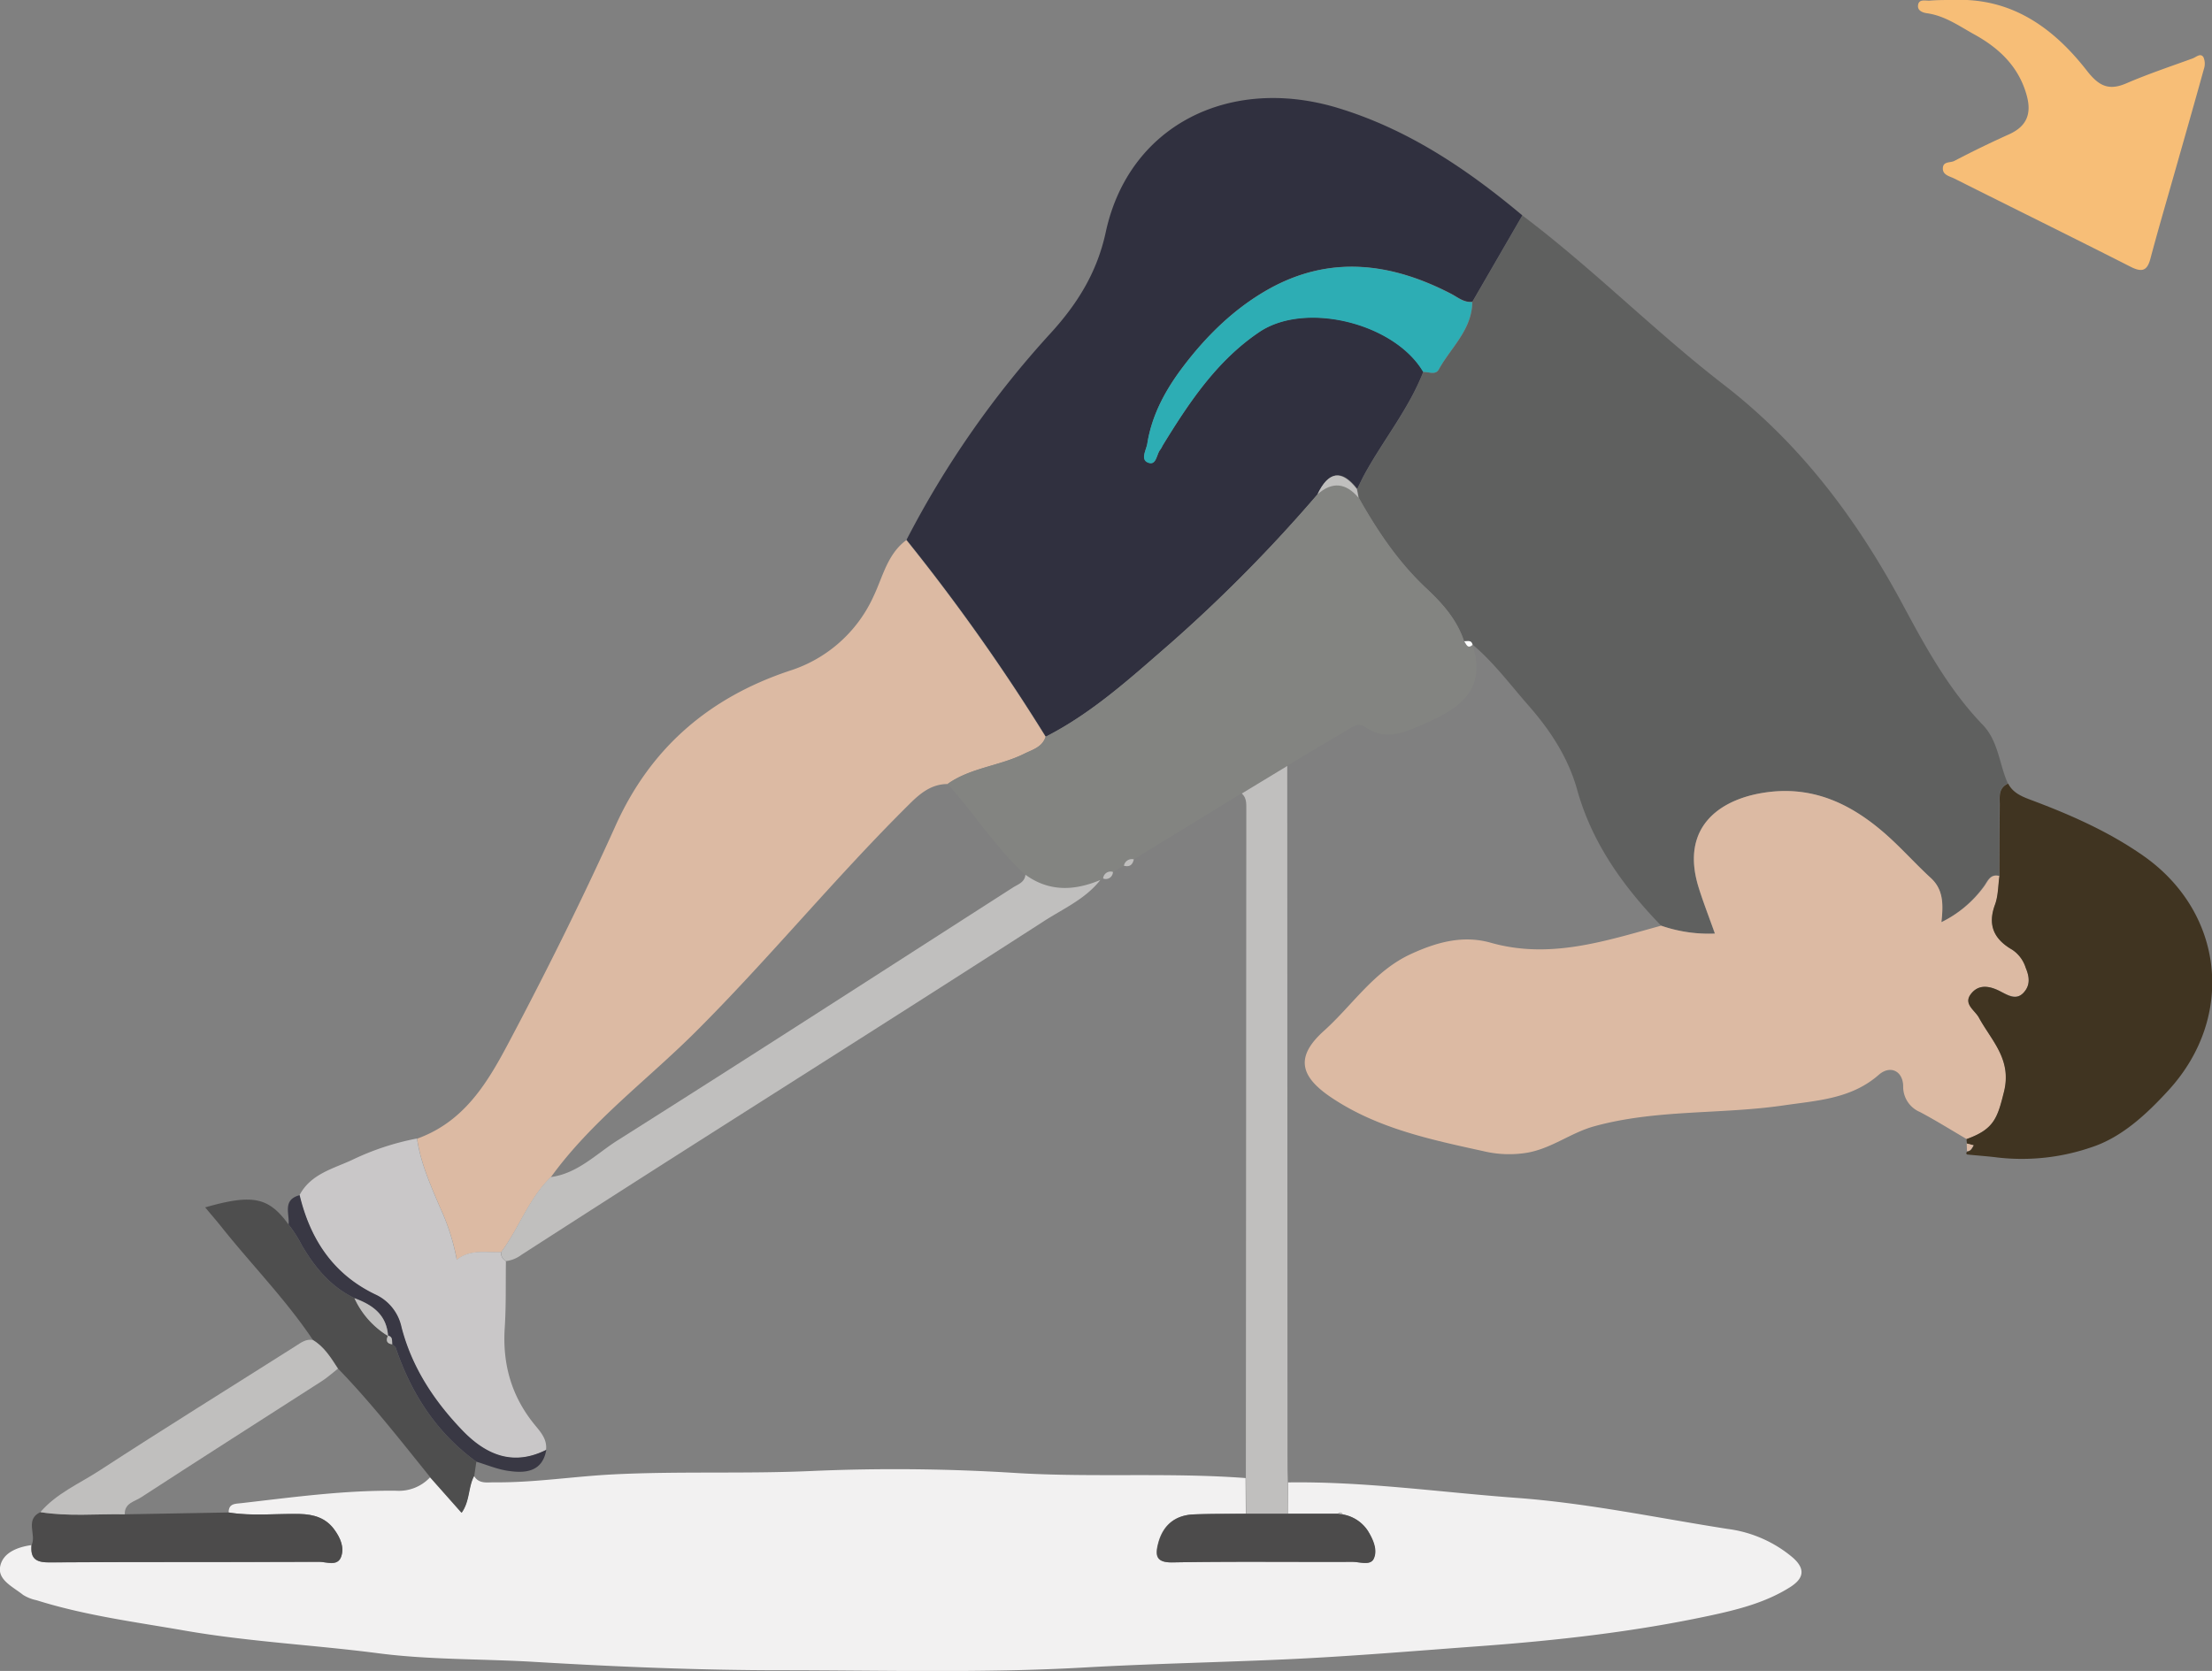 <svg xmlns="http://www.w3.org/2000/svg" viewBox="0 0 527.55 398.6"><rect x="0" y="0" width="527.55" height="398.6" fill="#808080" stroke="none"/><title>ex_d3_8_1</title><g id="Layer_2" data-name="Layer 2"><g id="Layer_1-2" data-name="Layer 1"><path d="M307.18,353.63c18.24-.26,36.27,2.35,54.4,3.68,17,1.24,33.64,4.79,50.41,7.41a30,30,0,0,1,15.6,6.86c3.2,2.83,2.45,5.08-.7,7.06-5.84,3.68-12.46,5.34-19.07,6.76-18.09,3.88-36.43,5.93-54.89,7.29-15.17,1.11-30.31,2.4-45.52,3.11-16.39.76-32.8,1.06-49.15,2-23.93,1.34-47.83.65-71.74.64-19.71,0-39.44-.83-59.12-2-12.39-.74-24.88-.46-37.15-2.05-15.37-2-30.85-2.74-46.18-5.41-11.87-2.07-23.8-3.61-35.33-7.24a9.86,9.86,0,0,1-3.22-1.27C3.23,378.63-.4,377,0,373.93c.49-3.42,4-4.87,7.49-5.34-.26,3.07.91,4.15,4.2,4.12,21.45-.16,42.91,0,64.36-.14,1.78,0,4.35,1.21,5.25-1.13s-.16-4.6-1.59-6.55c-2-2.8-4.91-3.65-8.28-3.73-5.63-.12-11.29.56-16.9-.36,0-2.16,1.52-2.05,3.09-2.23,12.28-1.41,24.54-3.1,36.94-2.95a10.18,10.18,0,0,0,8-3.19l7.48,8.44c2-2.78,1.56-6.13,3-8.81,1.18,2,3.15,1.53,4.93,1.55,9.45.09,18.8-1.41,28.2-1.89,15.75-.8,31.52-.1,47.31-.81a457,457,0,0,1,48.81.47c18.2,1.12,36.53-.16,54.77,1.21l.06,8.51c-4.15,0-8.31,0-12.46.16-4.53.19-7.4,2.65-8.5,7-.71,2.8-.49,4.52,3.43,4.45,14.29-.26,28.58-.07,42.87-.13,1.75,0,4.28.95,5.09-.71,1-2.08-.11-4.56-1.32-6.59a8.92,8.92,0,0,0-6-4c-.3-.52-.66-.63-1.12-.18l-11.88,0Z" fill="#f2f1f1"/><path d="M396.17,220.82c-9-9.31-16.43-19.63-20-32.33C374,180.61,369.58,174,364.28,168c-4.24-4.86-8.12-10.06-13.09-14.25l0,.1c-.27-1.25-1.24-.83-2-.86-1.7-5.14-5.14-9-9-12.62-6.65-6.22-11.68-13.71-16.12-21.61l-.39-2.06c.58-1.18,1.13-2.38,1.76-3.53,4.52-8.23,10.56-15.58,14-24.43,1.28-.06,2.94.8,3.71-.6,2.9-5.24,7.93-9.45,8-16.09l11.93-20.65C379.81,64,394.58,79,411.13,91.79c18.5,14.3,31.85,32.27,42.73,52.55,5.42,10.1,10.94,20.18,19,28.55,3.77,3.93,3.93,9.37,6,14-2.34,1.08-1.95,3.21-2,5.17q-.06,8.44-.08,16.89c-2.23-.6-2.77,1.26-3.72,2.53A27.54,27.54,0,0,1,463,220c.43-4.19.52-7.75-2.54-10.55-3.54-3.25-6.75-6.86-10.33-10.07-7.92-7.1-16.85-11.7-27.94-10.47-11.34,1.26-21.72,7.87-17.09,22.81,1.12,3.61,2.5,7.13,3.88,11A34.71,34.71,0,0,1,396.17,220.82Z" fill="#5f605f"/><path d="M363.07,51.38,351.14,72c-2,.18-3.44-1.08-5-1.91-14.45-7.5-29.11-9.32-43.81-1-8,4.56-14.57,11-20.14,18.34-4.16,5.49-7.44,11.45-8.54,18.35-.24,1.49-1.69,3.77.14,4.52,2.09.86,2-2,3-3.13a5.23,5.23,0,0,0,.48-.87c6.29-10.25,12.91-20.26,23.09-27.13,11-7.42,32.26-2.14,39.09,9.49-3.44,8.85-9.48,16.2-14,24.43-.63,1.15-1.18,2.35-1.76,3.53q-5.44-7.05-9.41,1.25a357.91,357.91,0,0,1-35.19,35.66c-9.35,8.11-18.51,16.51-29.67,22.2a469.07,469.07,0,0,0-33.22-46.95,227.44,227.44,0,0,1,34.39-49.32c6.45-7.07,11.08-14.59,13.12-24.06,5.47-25.4,29.27-37.29,54.85-29.8C335.45,30.62,349.73,40.19,363.07,51.38Z" fill="#30303f"/><path d="M396.17,220.82A34.71,34.71,0,0,0,409,222.7c-1.38-3.9-2.76-7.42-3.88-11-4.63-14.94,5.75-21.55,17.09-22.81,11.09-1.23,20,3.37,27.94,10.47,3.58,3.21,6.79,6.82,10.33,10.07,3.06,2.8,3,6.36,2.54,10.55a27.54,27.54,0,0,0,10.15-8.47c.95-1.27,1.49-3.13,3.72-2.53-.33,2.28-.28,4.7-1.06,6.82-1.83,4.94-.21,8.27,4.11,10.76a8,8,0,0,1,3.2,4.28c.9,2.16,1.12,4.29-.53,6s-3.63.62-5.42-.3c-2.52-1.3-5.26-1.92-7.17.66-1.72,2.33,1,3.76,1.95,5.52,3,5.53,7.94,10,6,17.73-1.56,6.27-2.38,8.94-8.93,11.28-3.71-2.17-7.35-4.45-11.14-6.46a6.53,6.53,0,0,1-4-6.23c-.11-3.62-3.13-5-5.83-2.64-6.59,5.78-14.79,6.13-22.75,7.3-15,2.18-30.38.89-45.19,5-5.43,1.51-9.92,5.14-15.63,6.23a26.25,26.25,0,0,1-10.7-.32c-12.58-2.76-25.29-5.42-36.26-12.78-7.73-5.18-8.53-9.87-1.76-15.95s11.91-14.24,20.7-18.29c6.2-2.85,12.44-4.58,19.1-2.69C369.69,228.88,382.87,224.47,396.17,220.82Z" fill="#dcbaa3"/><path d="M216.16,128.84a469.07,469.07,0,0,1,33.22,46.95c-.83,2.48-3.07,3-5.13,4.05-5.88,2.92-12.75,3.3-18.24,7.19-4,0-6.71,2.36-9.34,5-17.66,17.5-33.38,36.8-51,54.34-11.49,11.42-24.7,21.17-34.3,34.46-5.26,5.1-7.56,12.14-11.84,17.87-3.5.22-7.15-.82-10.57,1.83a52.35,52.35,0,0,0-4-12.47c-2.25-5.3-4.64-10.63-5.48-16.43,12.89-4.63,18.25-16.16,24-27,8.16-15.56,15.95-31.33,23.18-47.34C155,178.53,169,166.49,188.2,160.05a32.87,32.87,0,0,0,20.17-17.88C210.56,137.56,211.65,132.15,216.16,128.84Z" fill="#dcbaa3"/><path d="M226,187c5.49-3.89,12.36-4.27,18.24-7.19,2.06-1,4.3-1.57,5.13-4.05,11.16-5.69,20.32-14.09,29.67-22.2a357.91,357.91,0,0,0,35.19-35.66c3.55-3.13,6.8-2.74,9.8.81,4.44,7.9,9.47,15.39,16.12,21.61,3.89,3.64,7.33,7.48,9,12.62.52.66.77,1.94,2,.86l0-.1c3.63,11.17-3.36,15.45-12,19.22-4.65,2-8.88,3.76-13.52.53-1.84-1.28-3.18.08-4.53.85-4.75,2.74-9.43,5.59-14.14,8.39l-10.88,6.57L270.41,205a1.91,1.91,0,0,0-2.36,1.52L265.43,208a1.78,1.78,0,0,0-2.34,1.57l-.71.36c-6.16,2.58-12.17,2.87-17.86-1.25C237.47,202.21,232.36,194.09,226,187Z" fill="#838481"/><path d="M469,271.73c6.55-2.34,7.37-5,8.93-11.28,1.93-7.77-3-12.2-6-17.73-1-1.76-3.67-3.19-1.95-5.52,1.91-2.58,4.65-2,7.17-.66,1.79.92,3.68,2.15,5.42.3s1.43-3.87.53-6a8,8,0,0,0-3.2-4.28c-4.32-2.49-5.94-5.82-4.11-10.76.78-2.12.73-4.54,1.06-6.82q0-8.44.08-16.89c0-2-.38-4.09,2-5.17,1.16,2.25,3.28,3.09,5.5,3.93,9.35,3.5,18.46,7.51,26.69,13.26,19.32,13.49,22.07,38.47,6.08,55.95-5.2,5.69-11.13,11.21-18.26,13.57a51,51,0,0,1-22.37,2.51c-2.46-.32-4.94-.48-7.41-.73a.39.39,0,0,1-.22-.31,1.39,1.39,0,0,1,.23-.43c.91-.06,1.19-.8,1.56-1.44l-1.63-.42Z" fill="#403421"/><path d="M465.78,0c13.83-.62,23.88,6.53,31.92,16.85,2.85,3.66,5.21,4.87,9.49,3,5.14-2.21,10.48-4,15.74-5.91.85-.31,1.86-1.38,2.58-.3a3.93,3.93,0,0,1,.1,2.84c-2.33,8.43-4.74,16.83-7.13,25.24-1.89,6.67-3.85,13.32-5.62,20-.76,2.84-1.95,3.27-4.56,2-14-7.11-28.15-14.07-42.21-21.13-1.11-.56-2.81-.82-2.73-2.49s1.8-1.22,2.73-1.71Q472.57,35,479.24,32c4.18-1.92,5.32-4.92,4.11-9.28-1.91-6.9-6.65-11.31-12.6-14.57-3.59-2-7-4.43-11.24-5-1.06-.16-2.14-.64-2.08-1.75.11-1.73,1.68-1.2,2.73-1.25C462,0,463.81,0,465.78,0Z" fill="#f7be77"/><path d="M99.45,271.59c.84,5.8,3.23,11.13,5.48,16.43a52.35,52.35,0,0,1,4,12.47c3.42-2.65,7.07-1.61,10.57-1.83a2.18,2.18,0,0,0,1.16,2.18c-.08,5.29.06,10.6-.28,15.87-.57,8.64,1.57,16.31,7.07,23.08,1.41,1.73,3.11,3.52,2.77,6.13-8,4-14.51,1.12-20.08-4.71-6.73-7-12-15-14.46-24.59a11.11,11.11,0,0,0-6.28-7.79c-10-4.81-15.44-13.13-18-23.65,2.61-5.08,7.94-6.34,12.49-8.44A62.7,62.7,0,0,1,99.45,271.59Z" fill="#c9c7c8"/><path d="M296.16,189.29,307,182.72l.06,164.94c0,2,0,4,.08,6l.09,7.46H297.19l-.06-8.51q.06-79.8.11-159.62C297.24,191.65,297.3,190.29,296.16,189.29Z" fill="#c0bfbe"/><path d="M113.11,352.06c-1.46,2.68-1,6-3,8.81l-7.48-8.44c-7.12-8.84-14.1-17.79-22-25.94-1.67-2.57-3.26-5.21-6-6.84-6.46-9.65-14.62-17.93-21.84-27-1.22-1.53-2.5-3-3.86-4.63,11.37-3.25,15.16-2.43,19.88,4.08a30.37,30.37,0,0,1,3.15,4.91c3.07,5.24,6.89,9.94,12.6,12.65a20.62,20.62,0,0,0,8,9l0-.06c-.56,1.14-.33,1.9,1,2.08l-.08-.08.85.79c3.72,11,9.76,20.38,19.28,27.29Z" fill="#4e4e4e"/><path d="M54.57,360.8c5.61.92,11.27.24,16.9.36,3.37.08,6.25.93,8.28,3.73,1.43,1.95,2.45,4.32,1.59,6.55s-3.47,1.13-5.25,1.13c-21.45.09-42.91,0-64.36.14-3.29,0-4.46-1-4.2-4.12,1.23-2.48-1.69-6.07,2.1-7.87,6.69,1.08,13.42.39,20.13.52Z" fill="#4c4b4b"/><path d="M29.76,361.24c-6.71-.13-13.44.56-20.13-.52,3.84-4.49,9.27-6.78,14.05-9.89,15.5-10.09,31.23-19.83,46.85-29.74,1.27-.81,2.44-1.73,4.07-1.44,2.73,1.63,4.32,4.27,6,6.84-1.29,1-2.51,2.14-3.88,3-14.35,9.23-28.76,18.39-43.07,27.7C32.13,358.2,29.65,358.56,29.76,361.24Z" fill="#c0bfbe"/><path d="M113.62,348.69c-9.52-6.91-15.56-16.28-19.28-27.29l-.85-.79.08.08c-.12-.8.16-1.81-1-2.08l0,.06c-.37-5.07-3.77-7.42-8-9-5.71-2.71-9.53-7.41-12.6-12.65a30.37,30.37,0,0,0-3.15-4.91c.28-2.55-1.54-5.9,2.65-7,2.53,10.52,8,18.84,18,23.65a11.11,11.11,0,0,1,6.28,7.79c2.46,9.57,7.73,17.57,14.46,24.59,5.57,5.83,12.08,8.73,20.08,4.71-.86,5-4.59,5.63-8.58,5.09C118.92,350.64,116.29,349.49,113.62,348.69Z" fill="#393844"/><path d="M469.05,272.78l1.63.42c-.37.64-.65,1.38-1.56,1.44C469.1,274,469.07,273.4,469.05,272.78Z" fill="#dcbaa3"/><path d="M297.19,361.1h22l1.12.18a8.92,8.92,0,0,1,6,4c1.21,2,2.33,4.51,1.32,6.59-.81,1.66-3.34.7-5.09.71-14.29.06-28.58-.13-42.87.13-3.92.07-4.14-1.65-3.43-4.45,1.1-4.37,4-6.83,8.5-7C288.88,361.1,293,361.15,297.19,361.1Z" fill="#4c4b4b"/><path d="M320.27,361.26l-1.12-.18C319.61,360.63,320,360.74,320.27,361.26Z" fill="#c0bfbe"/><path d="M339.41,88.72c-6.83-11.63-28.11-16.91-39.09-9.49-10.18,6.87-16.8,16.88-23.09,27.13a5.23,5.23,0,0,1-.48.87c-1,1.11-.91,4-3,3.13-1.83-.75-.38-3-.14-4.52,1.1-6.9,4.38-12.86,8.54-18.35,5.57-7.35,12.11-13.78,20.14-18.34,14.7-8.35,29.36-6.53,43.81,1,1.6.83,3,2.09,5,1.91-.09,6.64-5.12,10.85-8,16.09C342.35,89.52,340.69,88.66,339.41,88.72Z" fill="#2dadb4"/><path d="M324,118.74c-3-3.55-6.25-3.94-9.8-.81q3.94-8.3,9.41-1.25Z" fill="#c0bfbe"/><path d="M351.21,153.83c-1.25,1.08-1.5-.2-2-.86C350,153,350.94,152.58,351.21,153.83Z" fill="#fff"/><path d="M131.34,280.79c6.43-.84,10.85-5.53,15.94-8.75,31.54-19.92,62.88-40.17,94.28-60.31,1.23-.79,2.81-1.22,3-3.06,5.69,4.12,11.7,3.83,17.86,1.25-3.55,4.54-8.81,6.83-13.45,9.82-28.45,18.34-57.08,36.43-85.64,54.62q-19.53,12.45-39,25a7.65,7.65,0,0,1-3.63,1.47,2.18,2.18,0,0,1-1.16-2.18C123.78,292.93,126.08,285.89,131.34,280.79Z" fill="#c0bfbe"/><path d="M265.43,208a1.71,1.71,0,0,1-2.34,1.57A1.78,1.78,0,0,1,265.43,208Z" fill="#c0bfbe"/><path d="M270.41,205c-.28,1.29-1,1.89-2.36,1.52A1.91,1.91,0,0,1,270.41,205Z" fill="#c0bfbe"/><path d="M84.53,309.7c4.28,1.55,7.68,3.9,8,9A20.62,20.62,0,0,1,84.53,309.7Z" fill="#c0bfbe"/><path d="M92.53,318.61c1.2.27.92,1.28,1,2.08C92.2,320.51,92,319.75,92.53,318.61Z" fill="#c0bfbe"/><path d="M93.49,320.61l.85.79Z" fill="#c0bfbe"/></g></g></svg>